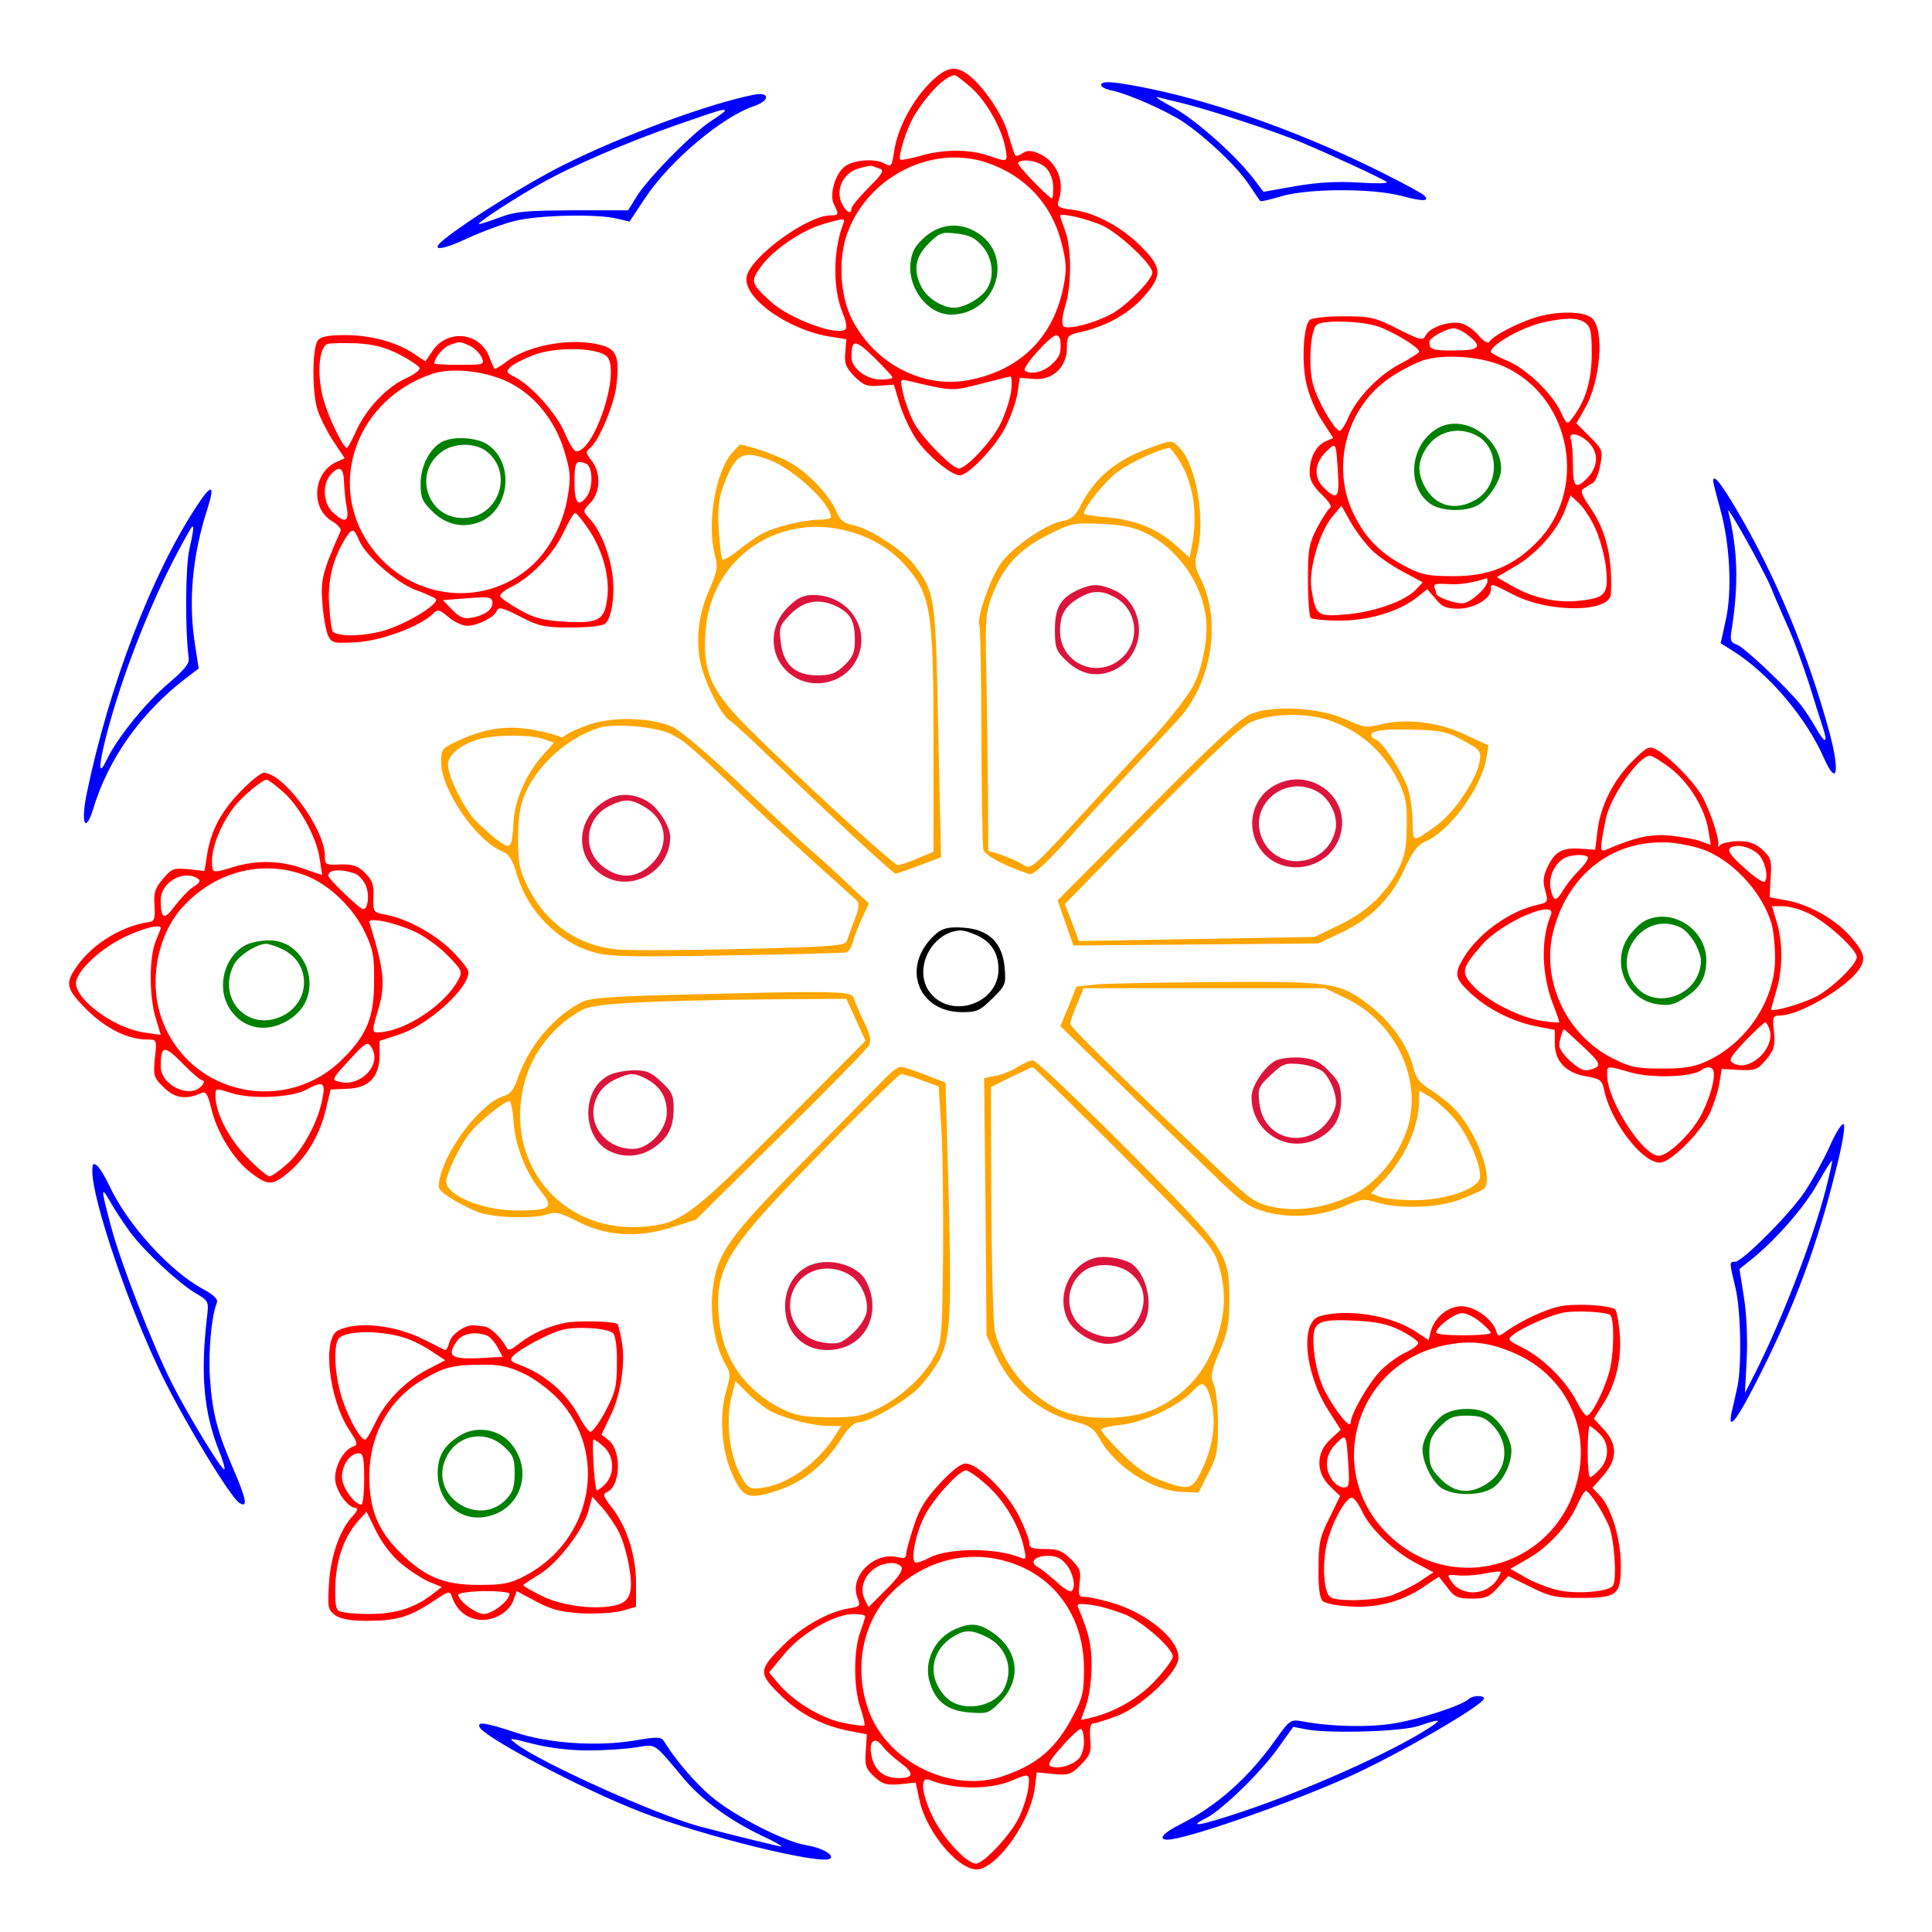 <?xml version="1.0" standalone="no"?>
<!DOCTYPE svg PUBLIC "-//W3C//DTD SVG 20010904//EN"
 "http://www.w3.org/TR/2001/REC-SVG-20010904/DTD/svg10.dtd">
<svg version="1.0" xmlns="http://www.w3.org/2000/svg"
 width="250pt" height="250pt" viewBox="0 0 561 565"
 preserveAspectRatio="xMidYMid meet">

<g transform="translate(0,565) scale(0.1,-0.1)"
fill="#000000" stroke="none">
<path fill="red" d="M2698 5406 c-52 -53 -94 -134 -103 -198 -7 -45 -8 -47 -29 -36 -27
15 -85 11 -113 -7 -30 -20 -49 -85 -34 -113 15 -29 14 -32 -11 -32 -66 0 -230
-119 -244 -177 -16 -61 120 -159 247 -178 l44 -7 -3 -39 c-3 -32 1 -43 27 -70
26 -26 37 -30 73 -27 l42 3 17 -56 c9 -31 31 -77 48 -103 33 -48 103 -106 128
-106 25 0 105 84 134 142 16 32 32 77 35 101 l6 42 40 -3 c55 -6 98 34 98 90
0 33 3 38 28 44 90 19 158 58 207 118 44 54 41 77 -21 138 -55 55 -132 96
-195 104 -45 6 -49 9 -43 28 19 56 -6 115 -58 137 -24 10 -35 10 -49 0 -15 -9
-20 -9 -23 1 -3 7 -12 37 -21 66 -17 54 -76 138 -117 166 -37 26 -63 19 -110
-28z m123 -13 c45 -41 88 -118 99 -175 8 -43 8 -43 -50 -23 -55 19 -133 19
-199 -1 -29 -8 -55 -13 -58 -11 -8 8 18 90 40 128 40 65 92 118 119 119 5 0
26 -17 49 -37z m46 -219 c111 -38 188 -120 217 -233 14 -55 16 -78 7 -124 -28
-150 -124 -248 -275 -278 -134 -27 -276 45 -344 176 -36 71 -42 179 -13 256
62 165 249 257 408 203z m173 -16 c12 -13 20 -35 20 -55 0 -18 -1 -33 -3 -33
-10 0 -105 99 -100 104 14 14 63 5 83 -16z m-488 -1 c15 -5 9 -15 -32 -56 -28
-28 -50 -55 -50 -61 0 -20 -18 -9 -30 19 -16 41 8 87 53 99 17 5 34 8 37 7 3
-1 13 -5 22 -8z m655 -168 c50 -25 143 -113 143 -136 0 -20 -69 -91 -114 -118
-50 -29 -134 -51 -146 -39 -6 6 -4 29 5 58 19 62 19 169 0 221 -8 22 -15 42
-15 44 0 10 85 -10 127 -30z m-762 4 c-29 -78 -30 -189 0 -260 8 -19 12 -39 9
-44 -16 -26 -163 27 -219 78 -60 55 -61 59 -30 103 34 48 121 108 184 125 62
18 64 18 56 -2z m636 -340 c3 -35 -2 -48 -27 -70 -24 -22 -63 -30 -77 -16 -9
8 74 101 91 102 6 1 13 -7 13 -16z m-491 -107 c0 -3 -15 -6 -34 -6 -42 0 -86
33 -86 65 0 54 10 54 66 0 29 -29 54 -55 54 -59z m347 -41 c-4 -25 -18 -68
-32 -96 -26 -51 -99 -129 -121 -129 -20 0 -111 93 -133 137 -11 22 -25 60 -30
83 -9 40 -8 42 12 37 135 -32 131 -31 213 -10 44 11 83 21 88 22 5 1 6 -19 3
-44z"/>
<path fill="green" d="M2686 4958 c-29 -25 -39 -43 -43 -74 -10 -76 50 -154 118 -154 133 0
188 172 76 240 -50 31 -106 26 -151 -12z m166 -27 c32 -36 38 -93 12 -129 -18
-26 -65 -52 -94 -52 -34 0 -78 28 -95 60 -25 49 -19 88 20 127 33 33 39 35 82
30 37 -4 54 -12 75 -36z"/>
<path fill="blue" d="M3200 5401 c0 -5 15 -13 33 -16 50 -11 163 -61 211 -94 68 -47 154
-129 188 -180 17 -25 32 -48 34 -49 1 -2 29 4 61 14 79 23 264 24 352 1 62
-17 85 -16 65 2 -5 5 -52 31 -104 57 -227 116 -487 211 -695 254 -107 22 -145
25 -145 11z m250 -56 c85 -22 260 -80 335 -111 90 -38 239 -107 250 -116 5 -5
-31 -5 -80 -2 -64 4 -118 1 -185 -10 l-95 -17 -25 33 c-52 70 -170 175 -236
212 -38 20 -60 35 -49 32 11 -3 49 -12 85 -21z"/>
<path fill="blue" d="M2185 5373 c-129 -25 -385 -119 -558 -206 -104 -52 -274 -158 -347
-216 -45 -36 -12 -35 67 2 43 20 106 43 139 51 68 17 235 21 297 7 l38 -9 45
68 c72 109 226 239 320 270 46 16 46 42 -1 33z m-85 -47 c0 -2 -19 -16 -42
-31 -53 -34 -185 -168 -217 -221 l-24 -39 -161 0 c-140 -1 -168 -3 -218 -22
-32 -12 -58 -20 -58 -18 0 7 113 80 183 119 94 53 256 122 397 171 126 44 140
48 140 41z"/>
<path fill="red" d="M4490 4727 c-53 -12 -142 -56 -155 -77 -3 -6 -17 3 -31 19 -13 16
-36 32 -50 35 -33 9 -91 -10 -104 -34 -9 -17 -14 -16 -82 18 -67 34 -80 37
-160 37 -50 0 -92 -5 -98 -11 -18 -18 -24 -119 -10 -184 7 -33 27 -82 46 -110
l33 -51 -23 -10 c-28 -13 -46 -48 -46 -91 0 -22 10 -40 35 -64 20 -19 31 -35
25 -39 -6 -4 -23 -30 -38 -58 -24 -47 -27 -63 -27 -154 0 -56 4 -105 8 -110 5
-4 43 -8 85 -8 85 0 175 27 227 69 l29 23 24 -28 c19 -24 32 -29 67 -29 45 0
95 29 95 56 0 19 0 19 70 -17 104 -52 279 -50 281 4 5 106 -14 184 -58 249
-28 40 -32 53 -22 59 8 5 20 13 28 17 7 5 17 29 21 53 8 41 6 45 -31 82 l-39
39 24 42 c47 80 59 234 21 266 -21 18 -84 21 -145 7z m126 -21 c16 -12 19 -27
19 -93 -1 -78 -18 -136 -58 -187 -14 -19 -15 -18 -33 20 -26 55 -101 126 -156
149 -27 11 -48 23 -48 26 0 22 98 76 161 88 66 13 93 12 115 -3z m-605 -11
c47 -17 119 -61 119 -73 0 -4 -25 -20 -55 -36 -62 -32 -126 -98 -152 -157 -9
-22 -21 -39 -25 -39 -14 0 -65 87 -78 135 -15 54 -8 164 12 176 22 14 132 10
179 -6z m263 -26 c43 -34 33 -44 -42 -44 -64 0 -72 3 -72 25 0 12 49 39 71 40
9 0 28 -9 43 -21z m107 -92 c196 -91 244 -362 92 -514 -70 -70 -139 -98 -243
-98 -72 0 -93 4 -137 27 -74 38 -119 83 -153 152 -69 139 -24 313 104 401 29
20 73 43 97 51 64 20 173 12 240 -19z m252 -229 c23 -30 18 -67 -13 -98 -32
-32 -40 -24 -40 39 0 33 -3 67 -6 76 -11 27 36 14 59 -17z m-740 -85 c4 -69
-3 -76 -40 -41 -32 30 -30 72 4 106 31 30 30 32 36 -65z m754 -162 c13 -30 27
-81 30 -115 7 -75 -2 -85 -81 -93 -65 -7 -135 9 -195 44 l-44 25 51 30 c64 36
125 105 148 164 l17 45 25 -23 c14 -13 36 -47 49 -77z m-656 -59 c19 -19 60
-47 92 -64 l58 -31 -21 -22 c-31 -33 -125 -66 -206 -72 -82 -7 -87 -3 -99 77
-8 56 24 165 62 210 l26 31 27 -48 c15 -27 43 -63 61 -81z m339 -91 c0 -19
-46 -61 -70 -65 -22 -3 -80 18 -80 28 0 3 -2 10 -5 18 -4 10 5 12 38 10 34 -3
77 4 115 17 1 1 2 -3 2 -8z"/>
<path fill="green" d="M4185 4398 c-81 -46 -94 -168 -24 -220 33 -25 110 -26 145 -3 31 20
64 73 64 103 0 92 -109 163 -185 120z m108 -19 c72 -33 75 -146 5 -189 -61
-37 -122 -21 -153 40 -20 39 -19 69 5 108 30 48 89 66 143 41z"/>
<path fill="red" d="M910 4655 c-17 -20 -18 -147 -2 -202 7 -23 28 -64 46 -92 l34 -51
-26 -12 c-67 -32 -74 -135 -11 -172 17 -10 28 -23 25 -29 -53 -120 -59 -142
-53 -213 3 -40 11 -82 17 -94 11 -21 17 -22 85 -18 73 5 185 47 221 83 14 14
19 13 46 -10 16 -14 41 -25 54 -25 31 0 80 25 87 44 5 12 17 9 68 -17 56 -29
71 -32 150 -32 54 0 93 5 100 12 20 20 29 95 18 156 -11 61 -36 120 -67 153
-18 19 -18 20 5 44 29 31 31 87 3 123 -18 23 -18 26 -3 38 25 21 70 128 76
184 9 80 0 103 -42 115 -85 24 -214 2 -279 -47 -18 -14 -34 -23 -36 -22 -1 2
-9 19 -16 37 -28 71 -122 80 -165 16 l-21 -31 -34 23 c-52 34 -125 54 -201 54
-48 0 -70 -4 -79 -15z m237 -41 c31 -16 58 -34 60 -40 2 -6 -15 -19 -39 -30
-56 -25 -115 -87 -145 -151 -13 -29 -26 -53 -28 -53 -12 0 -56 93 -70 145 -19
72 -12 151 13 159 10 3 48 3 85 2 51 -3 82 -11 124 -32z m206 25 c14 -6 29
-21 35 -33 10 -22 9 -23 -64 -23 -41 0 -74 2 -74 4 0 15 25 46 43 53 30 12 32
12 60 -1z m404 -34 c36 -50 -39 -275 -92 -275 -6 0 -21 24 -33 53 -23 56 -97
139 -146 164 -25 13 -27 17 -14 29 8 8 36 23 64 34 68 28 199 24 221 -5z
m-287 -74 c75 -38 133 -111 160 -199 18 -60 20 -77 10 -135 -12 -77 -54 -157
-108 -204 -142 -126 -363 -95 -473 66 -124 181 -33 425 186 498 59 19 157 8
225 -26z m224 -237 c20 -8 21 -71 2 -96 -25 -33 -36 -20 -36 42 0 60 4 66 34
54z m-708 -53 c1 -21 4 -55 8 -75 8 -43 -6 -47 -41 -14 -28 26 -31 82 -6 110
25 28 38 21 39 -21z m718 -143 c41 -63 61 -142 51 -203 -8 -59 -27 -69 -125
-63 -62 4 -88 10 -131 35 -29 16 -54 34 -56 39 -2 6 11 17 29 26 60 29 126 97
155 159 15 32 31 59 35 59 4 0 23 -24 42 -52z m-674 -28 c19 -45 109 -124 165
-145 28 -10 54 -22 59 -26 14 -12 -71 -66 -141 -90 -61 -20 -142 -23 -160 -6
-3 4 -8 37 -10 74 -6 71 9 135 45 195 21 35 27 35 42 -2z m390 -184 c0 -19
-22 -35 -58 -42 -25 -5 -36 -1 -59 22 l-28 29 65 5 c73 6 80 4 80 -14z"/>
<path fill="green" d="M1275 4359 c-37 -18 -65 -71 -65 -123 0 -41 5 -53 33 -80 40 -41 92
-52 141 -32 90 38 101 179 17 229 -32 18 -94 21 -126 6z m128 -29 c81 -64 35
-195 -69 -195 -109 0 -148 140 -56 198 37 23 94 21 125 -3z"/>
<path fill="orange" d="M3342 4340 c-98 -35 -160 -87 -202 -169 -15 -30 -27 -40 -54 -45 -48
-9 -148 -78 -180 -125 -30 -43 -70 -157 -62 -178 3 -7 6 -154 6 -326 1 -171 3
-321 6 -332 5 -17 63 -48 134 -71 11 -4 46 28 105 93 48 54 134 148 190 208
57 61 119 128 140 150 100 109 128 291 65 415 -15 30 -17 44 -10 71 27 93 -1
260 -51 310 -23 23 -21 23 -87 -1z m84 -33 c43 -64 58 -159 40 -250 l-7 -38
-40 36 c-54 49 -120 75 -201 82 -38 3 -68 8 -68 11 0 18 60 93 97 121 36 28
126 69 153 71 3 0 15 -15 26 -33z m-93 -217 c92 -46 162 -146 174 -248 6 -54
-8 -135 -34 -191 -15 -32 -81 -117 -138 -176 -11 -11 -67 -72 -125 -135 -221
-242 -213 -235 -241 -217 -13 8 -41 20 -61 27 l-38 12 -1 191 c-1 106 -3 262
-5 347 -3 139 -1 161 18 210 33 84 78 133 161 175 69 35 76 37 157 33 64 -3
97 -10 133 -28z"/>
<path fill="crimson" d="M3135 3926 c-53 -24 -70 -52 -70 -117 0 -52 3 -62 31 -89 42 -42 91
-53 141 -30 100 46 98 194 -3 236 -41 17 -60 17 -99 0z m111 -26 c58 -36 68
-117 22 -167 -69 -74 -188 -28 -188 72 0 47 14 71 53 95 41 25 71 25 113 0z"/>
<path fill="orange" d="M2123 4328 c-51 -55 -77 -211 -52 -302 9 -34 7 -46 -16 -99 -35 -77
-43 -164 -21 -236 18 -60 59 -136 80 -148 8 -4 61 -53 118 -108 178 -172 360
-340 367 -340 3 0 35 11 69 24 l64 24 -8 366 c-8 399 -9 408 -71 490 -32 42
-132 107 -178 115 -28 6 -38 14 -49 40 -19 46 -81 112 -133 142 -32 19 -112
48 -149 54 0 0 -10 -10 -21 -22z m114 -26 c70 -29 173 -126 173 -164 0 -5 -17
-8 -37 -8 -43 0 -127 -21 -163 -40 -14 -7 -44 -28 -68 -47 -24 -20 -46 -32
-49 -29 -4 3 -8 42 -11 86 -4 62 0 91 13 128 37 98 57 108 142 74z m233 -208
c66 -20 116 -51 158 -98 75 -86 82 -131 82 -523 l0 -314 -46 -19 c-25 -11 -51
-20 -58 -20 -13 0 -288 252 -437 400 -109 109 -134 164 -126 281 14 217 216
356 427 293z"/>
<path fill="crimson" d="M2287 3877 c-64 -60 -58 -157 12 -204 59 -40 144 -22 181 39 54 89
-13 198 -122 198 -28 0 -45 -8 -71 -33z m143 -2 c38 -20 50 -43 50 -97 0 -36
-6 -50 -31 -74 -25 -24 -39 -29 -79 -29 -65 0 -100 32 -107 99 -5 42 -3 48 30
81 40 40 86 46 137 20z"/>
<path fill="blue" d="M4990 4243 c0 -5 10 -42 21 -83 28 -101 35 -237 16 -323 l-15 -68 38
-24 c103 -65 213 -195 264 -312 38 -85 47 -42 17 72 -63 233 -160 465 -274
657 -46 78 -67 103 -67 81z m170 -313 c7 -19 28 -66 45 -105 18 -38 46 -115
64 -170 17 -55 36 -115 42 -133 16 -48 6 -48 -21 0 -13 23 -33 53 -44 67 -40
50 -167 170 -187 176 -18 6 -20 13 -15 43 21 134 18 235 -10 347 -6 25 106
-176 126 -225z"/>
<path fill="blue" d="M554 4168 c-131 -199 -256 -527 -320 -837 -19 -89 -4 -122 19 -45 45
148 142 283 275 384 l33 25 -10 65 c-21 129 -9 264 35 400 24 75 13 77 -32 8z
m-20 -123 c-12 -53 -13 -237 -2 -321 2 -15 -15 -35 -60 -73 -64 -54 -148 -157
-179 -221 -46 -98 -4 91 61 271 55 152 116 287 183 402 12 20 10 -2 -3 -58z"/>
<path fill="orange" d="M3643 3564 c-34 -12 -99 -72 -306 -281 l-264 -266 23 -66 23 -66 358
3 358 3 62 29 c89 41 150 101 189 186 25 54 41 74 62 83 72 30 164 157 179
244 l6 37 -69 32 c-78 37 -174 48 -248 29 -40 -10 -50 -8 -102 16 -74 33 -205
41 -271 17z m223 -20 c89 -30 158 -90 200 -172 25 -49 29 -68 28 -137 -1 -65
-5 -89 -26 -130 -37 -71 -92 -122 -173 -161 l-71 -34 -344 -6 -345 -6 -20 54
-21 54 251 257 c187 190 262 261 295 276 57 25 159 27 226 5z m392 -59 c51
-28 54 -31 49 -62 -9 -53 -73 -148 -125 -186 -73 -53 -70 -53 -71 11 0 32 -7
77 -15 100 -18 49 -72 131 -92 139 -8 3 -14 9 -14 13 0 14 39 19 130 16 73 -2
93 -6 138 -31z"/>
<path fill="crimson" d="M3702 3350 c-62 -38 -79 -121 -37 -182 61 -89 205 -64 235 41 32 113
-95 204 -198 141z m127 -13 c38 -19 64 -71 57 -111 -21 -111 -173 -130 -216
-26 -39 95 65 185 159 137z"/>
<path fill="orange" d="M1703 3531 c-29 -10 -58 -23 -66 -29 -8 -7 -16 -10 -19 -7 -3 3 -34
12 -70 19 -78 16 -145 8 -223 -28 -53 -24 -55 -26 -55 -64 0 -81 101 -229 177
-261 22 -9 31 -23 45 -70 31 -105 120 -196 222 -225 46 -14 102 -15 393 -10
186 3 343 7 349 9 6 2 14 15 18 30 4 15 16 46 27 70 l20 43 -58 54 c-32 31
-83 77 -113 103 -30 26 -124 114 -208 194 -89 84 -171 154 -195 165 -60 28
-177 31 -244 7z m242 -29 c39 -20 61 -40 230 -201 44 -42 130 -121 190 -176
61 -54 115 -104 121 -109 8 -8 6 -23 -7 -56 -9 -25 -20 -52 -22 -61 -5 -15
-41 -18 -303 -24 -164 -4 -328 -5 -365 -2 -118 10 -213 76 -267 186 -23 48
-27 68 -27 141 1 65 6 96 22 132 38 84 123 160 213 189 46 15 172 4 215 -19z
m-376 -13 l31 -11 -33 -37 c-47 -53 -80 -126 -85 -190 -5 -86 -7 -87 -50 -56
-20 16 -49 42 -65 59 -34 39 -77 127 -77 160 0 28 37 59 90 74 48 14 150 14
189 1z"/>
<path fill="crimson" d="M1765 3316 c-100 -46 -112 -171 -22 -226 84 -52 197 13 197 112 0 30
-33 83 -63 102 -34 23 -78 28 -112 12z m102 -27 c64 -39 72 -112 19 -165 -43
-43 -93 -46 -142 -9 -63 48 -53 143 18 178 44 22 64 21 105 -4z"/>
<path fill="red" d="M4756 3426 c-57 -56 -95 -131 -104 -204 l-7 -57 -42 3 c-53 4 -76 -8
-97 -53 -13 -27 -15 -43 -7 -69 9 -34 8 -35 -22 -42 -81 -17 -174 -84 -216
-154 -29 -48 -27 -60 17 -102 49 -47 123 -85 193 -99 l56 -11 0 -40 c0 -52 33
-86 93 -96 40 -7 45 -11 51 -39 19 -93 111 -213 163 -213 31 0 117 85 146 144
11 24 24 63 28 87 l7 43 51 -3 c47 -2 53 0 79 30 23 29 27 40 23 81 -5 43 -3
48 16 48 56 0 193 79 232 134 22 32 17 50 -26 99 -45 51 -122 93 -190 105
l-45 8 3 56 c4 52 1 60 -24 83 -20 18 -38 25 -68 25 -23 0 -47 -5 -54 -10 -6
-6 -10 -8 -8 -4 8 11 -23 105 -47 147 -26 44 -97 116 -135 136 -19 10 -27 6
-66 -33z m111 -24 c54 -43 99 -117 109 -180 l7 -43 -27 10 c-14 6 -54 13 -88
17 -60 6 -106 -4 -191 -41 -19 -8 -19 0 -1 90 13 65 97 185 129 185 7 0 35
-17 62 -38z m108 -242 c84 -38 160 -125 186 -212 5 -18 10 -63 10 -100 1 -121
-83 -248 -199 -301 -36 -17 -66 -22 -132 -22 -75 0 -92 4 -144 30 -139 70
-213 235 -171 381 46 163 177 260 337 250 38 -3 86 -14 113 -26z m147 -8 c19
-19 30 -63 20 -79 -4 -7 -29 10 -61 39 -43 39 -51 52 -40 59 18 12 59 2 81
-19z m-499 -8 c4 -4 -7 -21 -24 -38 -17 -17 -38 -43 -47 -58 -21 -36 -29 -35
-37 1 -7 32 7 68 34 88 17 13 63 17 74 7z m644 -164 c51 -23 143 -106 143
-129 0 -21 -74 -93 -120 -116 -41 -21 -130 -46 -130 -37 0 4 7 29 15 56 19 62
19 139 1 199 l-14 47 31 0 c18 0 51 -9 74 -20z m-752 -7 c-29 -69 -27 -171 6
-258 11 -27 19 -52 19 -54 0 -2 -21 -1 -47 3 -63 8 -160 56 -202 100 -40 41
-38 53 23 123 59 68 223 137 201 86z m641 -337 c13 -55 -60 -121 -106 -96 -16
9 -13 15 33 65 29 30 55 54 59 55 4 0 10 -11 14 -24z m-546 -47 c43 -40 51
-52 39 -60 -8 -5 -22 -9 -32 -9 -22 0 -77 52 -77 73 0 14 10 47 14 47 1 0 26
-23 56 -51z m138 -75 c62 -18 183 -14 208 7 7 6 20 9 28 6 18 -7 5 -69 -28
-136 -28 -54 -97 -121 -125 -121 -47 0 -151 163 -151 235 0 30 -3 29 68 9z"/>
<path fill="green" d="M4790 2957 c-13 -7 -35 -28 -48 -47 -52 -77 -5 -185 86 -197 35 -5
49 -1 82 21 44 29 60 59 60 109 -1 90 -101 154 -180 114z m104 -19 c14 -6 35
-30 46 -52 16 -35 18 -47 9 -77 -22 -72 -118 -103 -173 -56 -96 83 3 238 118
185z"/>
<path fill="red" d="M683 3335 c-58 -60 -87 -116 -98 -188 l-7 -44 -47 5 c-44 4 -49 2
-75 -29 -23 -27 -27 -40 -24 -77 2 -36 0 -46 -14 -48 -90 -13 -181 -73 -225
-148 -21 -36 -14 -54 42 -110 56 -55 120 -86 176 -86 27 0 28 0 22 -54 -5 -52
-4 -57 26 -86 32 -32 65 -37 111 -16 12 5 18 -5 28 -46 16 -69 65 -149 115
-187 50 -38 63 -39 108 -2 53 44 91 106 110 179 l16 66 49 2 c63 2 94 35 94
98 l0 42 55 18 c84 26 205 134 205 183 0 8 -21 35 -48 62 -50 50 -131 94 -194
106 -37 7 -37 8 -36 51 2 36 -3 49 -24 71 -22 21 -35 26 -72 25 -44 -2 -46 -1
-46 25 0 79 -121 243 -179 243 -8 0 -39 -25 -68 -55z m123 1 c49 -42 100 -134
109 -198 l7 -47 -56 19 c-66 24 -135 25 -202 5 -65 -20 -64 -20 -64 19 0 40
27 107 63 154 24 32 84 82 97 82 4 0 24 -15 46 -34z m67 -246 c69 -26 141 -95
175 -168 23 -48 27 -70 26 -142 0 -103 -20 -154 -88 -223 -165 -170 -448 -112
-531 108 -41 107 -17 246 56 329 94 106 234 144 362 96z m143 6 c12 -3 27 -20
34 -36 12 -29 5 -74 -10 -68 -15 6 -100 88 -100 97 0 18 35 21 76 7z m-458
-15 c10 -6 7 -12 -13 -25 -14 -9 -38 -35 -54 -56 -31 -42 -41 -38 -41 18 0 51
66 90 108 63z m636 -156 c28 -13 71 -44 95 -69 43 -44 44 -47 31 -72 -36 -67
-137 -138 -214 -151 -41 -6 -41 -6 -21 61 23 76 19 116 -22 250 -6 17 -2 18
37 12 23 -4 66 -18 94 -31z m-744 11 c0 -2 -7 -20 -15 -39 -19 -47 -19 -160 0
-223 8 -27 15 -49 15 -50 0 -1 -23 3 -51 7 -93 15 -208 104 -196 151 10 37 75
96 142 128 52 25 105 39 105 26z m618 -352 c28 -49 -34 -113 -94 -98 -25 6
-24 7 23 59 54 59 58 62 71 39z m-495 -94 c5 0 4 -7 -3 -15 -33 -40 -120 1
-120 56 0 62 10 64 63 10 27 -28 54 -51 60 -51z m351 -47 c-11 -68 -55 -151
-100 -193 -24 -22 -49 -40 -56 -40 -7 0 -37 26 -68 58 -54 57 -90 129 -90 179
0 21 1 21 48 6 58 -18 175 -13 217 10 48 26 57 22 49 -20z"/>
<path fill="green" d="M700 2887 c-63 -32 -88 -122 -50 -184 40 -66 119 -78 187 -27 92 69
43 224 -70 224 -23 0 -53 -6 -67 -13z m106 -13 c88 -42 83 -162 -9 -199 -98
-39 -182 58 -133 154 14 27 66 60 94 61 8 0 29 -7 48 -16z"/>
<path fill="voilet" d="M2722 2923 c-59 -48 -78 -118 -46 -173 24 -39 65 -60 119 -60 42 0
52 5 87 40 39 38 40 42 36 91 -7 73 -47 111 -120 116 -40 3 -58 -1 -76 -14z
m112 -7 c44 -19 66 -52 66 -101 0 -100 -138 -147 -200 -68 -51 65 2 177 88
182 7 1 28 -5 46 -13z"/>
<path fill="orange" d="M3187 2771 l-59 -6 -23 -58 -24 -58 167 -162 c92 -89 214 -208 272
-264 96 -93 110 -103 165 -118 74 -19 159 -12 230 19 44 20 54 21 90 10 66
-20 176 -17 242 7 32 12 64 27 72 32 32 27 -23 175 -90 239 -15 15 -45 38 -67
52 -31 19 -42 34 -50 68 -16 62 -64 129 -127 178 -87 67 -108 70 -444 68 -163
-1 -322 -4 -354 -7z m728 -40 c148 -70 228 -242 179 -387 -27 -79 -90 -155
-157 -188 -79 -38 -161 -51 -233 -36 -52 11 -65 20 -153 103 -310 294 -441
423 -441 433 0 7 9 33 20 58 l19 46 353 0 353 0 60 -29z m316 -350 c40 -45 82
-140 77 -175 -5 -33 -98 -65 -190 -66 -42 0 -89 5 -103 10 l-26 10 31 32 c66
66 110 161 110 241 l0 28 31 -18 c17 -10 49 -38 70 -62z"/>
<path fill="crimson" d="M3710 2548 c-32 -17 -70 -74 -70 -106 0 -102 104 -167 194 -122 47
24 69 61 68 116 -1 41 -7 53 -36 82 -27 28 -44 36 -83 39 -28 2 -58 -2 -73 -9z
m140 -33 c11 -10 25 -35 31 -55 9 -30 8 -43 -5 -69 -56 -107 -200 -84 -213 33
-5 43 -3 48 33 82 35 33 41 36 86 32 27 -3 57 -13 68 -23z"/>
<path fill="orange" d="M1930 2740 c-158 -4 -223 -9 -245 -19 -83 -40 -158 -129 -191 -224
-10 -31 -22 -47 -37 -51 -65 -16 -172 -152 -191 -243 -7 -29 -4 -34 34 -58 23
-15 60 -33 82 -41 46 -16 164 -19 202 -4 20 7 36 3 85 -22 84 -43 174 -49 273
-18 l73 23 248 246 c137 135 253 254 258 264 8 14 4 31 -15 70 -14 29 -27 60
-30 70 -6 19 -61 20 -546 7z m553 -72 l28 -62 -243 -244 c-273 -274 -299 -292
-414 -300 -236 -15 -402 192 -340 423 23 88 86 167 169 212 34 19 187 27 587
31 l185 1 28 -61z m-1001 -301 c6 -72 35 -144 80 -201 39 -48 29 -56 -69 -56
-110 0 -221 50 -207 93 14 47 45 106 71 137 27 33 99 90 113 90 4 0 10 -28 12
-63z"/>
<path fill="crimson" d="M1758 2504 c-78 -42 -76 -178 2 -219 42 -22 92 -19 131 8 43 29 59
60 59 116 0 37 -5 49 -36 77 -30 29 -43 34 -82 34 -26 -1 -59 -7 -74 -16z
m112 -9 c40 -21 60 -53 60 -98 0 -51 -52 -107 -99 -107 -72 0 -126 59 -114
125 7 37 29 64 68 81 39 17 50 17 85 -1z"/>
<path fill="orange" d="M2955 2529 c-16 -10 -45 -22 -63 -25 l-34 -7 4 -376 3 -376 26 -56
c48 -103 132 -172 240 -199 36 -9 49 -19 64 -46 44 -82 156 -155 244 -157 l46
-2 28 55 c25 48 29 66 29 142 0 48 -5 101 -12 118 -11 26 -9 37 16 97 24 55
29 82 29 148 0 141 -2 144 -298 443 -144 144 -268 262 -277 261 -8 0 -28 -9
-45 -20z m312 -261 c245 -247 262 -266 277 -317 22 -74 20 -139 -5 -214 -33
-99 -89 -163 -179 -206 -74 -35 -210 -37 -282 -4 -91 42 -167 135 -189 231 -4
20 -9 189 -10 375 l-1 338 58 29 c33 16 61 29 64 29 3 1 123 -117 267 -261z
m259 -734 c9 -59 -1 -118 -31 -182 -28 -60 -37 -62 -121 -31 -40 15 -73 38
-115 80 -33 33 -59 63 -59 68 0 4 26 11 57 14 66 7 166 53 208 96 27 27 31 28
42 14 7 -9 15 -35 19 -59z"/>
<path fill="crimson" d="M3185 1972 c-76 -18 -118 -111 -82 -182 18 -36 74 -70 116 -70 41 0
88 28 107 62 30 52 5 151 -43 176 -25 13 -74 20 -98 14z m103 -47 c36 -31 46
-73 27 -119 -27 -65 -87 -84 -155 -47 -67 35 -71 131 -9 175 36 25 102 21 137
-9z"/>
<path fill="orange" d="M2563 2491 c-21 -21 -128 -130 -238 -242 -223 -226 -251 -268 -262
-383 -6 -70 9 -153 37 -203 17 -29 17 -35 3 -83 -20 -70 -13 -170 17 -238 30
-69 46 -77 115 -57 90 26 156 78 209 163 16 25 34 42 45 42 30 0 132 58 174
98 21 20 50 60 65 87 32 63 36 136 25 529 l-8 280 -60 23 c-32 13 -65 23 -72
23 -7 0 -30 -17 -50 -39z m112 0 l50 -18 8 -124 c4 -68 6 -236 5 -374 -3 -237
-4 -252 -26 -292 -30 -58 -96 -118 -162 -151 -48 -23 -67 -27 -145 -27 -75 1
-98 5 -139 25 -107 54 -172 147 -183 261 -14 151 16 201 302 493 121 124 225
225 230 225 6 0 33 -8 60 -18z m-441 -968 c43 -22 124 -43 169 -43 l37 0 -17
-27 c-51 -83 -145 -149 -223 -155 -30 -3 -35 1 -59 47 -29 59 -39 157 -21 223
l11 43 36 -36 c20 -20 50 -43 67 -52z"/>
<path fill="crimson" d="M2339 1945 c-38 -20 -62 -63 -63 -111 -2 -84 59 -141 142 -131 95 11
142 109 95 200 -26 51 -118 73 -174 42z m120 -20 c37 -19 63 -73 55 -114 -4
-18 -22 -44 -42 -62 -31 -27 -41 -31 -79 -26 -84 9 -129 96 -86 167 29 49 96
65 152 35z"/>
<path fill="blue" d="M5331 2298 c-18 -40 -51 -100 -73 -133 -45 -67 -183 -205 -204 -205
-17 0 -17 0 1 -75 16 -66 19 -227 6 -290 -5 -22 -12 -56 -17 -75 -13 -62 18
-20 84 112 103 205 167 379 221 597 18 70 28 128 23 133 -5 5 -23 -23 -41 -64z
m-11 -124 c-40 -154 -129 -384 -207 -539 l-30 -59 5 98 c3 58 0 132 -8 182
l-13 83 34 27 c73 59 156 154 194 222 22 39 41 69 43 68 1 -2 -7 -39 -18 -82z"/>
<path fill="blue" d="M250 2225 c0 -86 108 -402 205 -600 69 -140 199 -354 225 -370 25
-16 21 9 -15 93 -49 113 -64 168 -71 272 -5 76 4 179 20 220 4 10 -7 22 -38
39 -97 51 -223 189 -276 303 -12 26 -28 52 -36 59 -11 9 -14 7 -14 -16z m111
-179 c43 -57 139 -146 188 -176 42 -25 42 -25 36 -75 -19 -164 -9 -274 34
-384 12 -29 20 -56 17 -58 -6 -6 -107 160 -154 253 -57 114 -148 348 -177 456
-31 116 -31 124 0 69 14 -24 39 -62 56 -85z"/>
<path fill="red" d="M4543 1830 c-43 -9 -110 -40 -155 -71 -26 -19 -27 -19 -33 0 -11 34
-63 71 -101 71 -40 0 -79 -33 -90 -74 l-6 -25 -38 25 c-71 47 -199 68 -280 45
-59 -16 -45 -167 25 -276 l36 -56 -31 -29 c-42 -39 -42 -96 -1 -136 l30 -29
-31 -64 c-28 -55 -32 -74 -32 -146 -1 -55 3 -88 12 -97 7 -7 43 -14 81 -16 80
-5 153 15 217 59 l42 28 25 -32 c21 -28 30 -32 72 -32 40 0 51 5 76 33 l30 33
65 -32 c56 -28 75 -32 142 -32 112 0 122 8 122 94 0 78 -27 169 -61 205 l-22
23 32 36 c41 47 42 91 1 135 l-29 31 24 38 c39 57 58 136 52 209 -3 35 -9 68
-13 72 -14 13 -115 19 -161 10z m146 -26 c13 -13 11 -117 -3 -167 -17 -59 -52
-127 -66 -127 -4 0 -18 19 -30 43 -30 58 -96 124 -154 154 -48 24 -49 26 -30
40 28 22 103 55 144 64 33 7 130 3 139 -7z m-380 -20 c17 -14 31 -29 31 -32 0
-4 -36 -7 -80 -7 -44 0 -80 3 -80 8 0 16 54 57 76 57 12 0 36 -12 53 -26z
m-235 -24 c28 -14 51 -30 53 -36 2 -6 -14 -19 -36 -29 -22 -10 -56 -35 -76
-56 -36 -39 -85 -125 -85 -150 -1 -20 -47 37 -76 94 -15 29 -27 73 -31 114 -8
88 2 96 117 91 65 -3 97 -10 134 -28z m341 -70 c139 -63 212 -207 181 -355
-55 -265 -368 -360 -559 -170 -185 184 -93 494 164 550 79 17 136 10 214 -25z
m242 -232 c30 -28 30 -74 1 -105 -12 -13 -24 -23 -28 -23 -4 0 -7 34 -7 75 0
41 3 75 6 75 2 0 15 -10 28 -22z m-734 -90 c4 -61 3 -68 -14 -68 -10 0 -25 10
-33 22 -24 34 -20 75 11 106 30 30 30 31 36 -60z m724 -111 c12 -17 29 -49 38
-69 16 -39 24 -156 12 -175 -11 -18 -107 -26 -162 -13 -27 6 -70 23 -94 37
l-44 25 52 30 c59 34 116 96 143 156 10 23 22 42 26 42 4 0 17 -15 29 -33z
m-684 -26 c23 -51 93 -118 158 -152 l51 -27 -39 -26 c-21 -14 -58 -32 -82 -41
-47 -16 -157 -20 -180 -6 -19 12 -25 89 -12 152 13 60 55 139 74 139 7 0 20
-18 30 -39z m396 -199 c-31 -49 -105 -52 -135 -6 -13 19 -12 20 19 17 17 -2
52 0 77 5 25 5 46 7 48 6 2 -1 -2 -11 -9 -22z"/>
<path fill="green" d="M4196 1509 c-30 -24 -56 -69 -56 -98 0 -40 32 -102 61 -116 36 -19
102 -19 138 0 32 16 61 69 61 113 0 35 -36 92 -70 109 -39 20 -103 16 -134 -8z
m148 -26 c52 -52 46 -131 -13 -170 -50 -34 -96 -30 -137 11 -28 28 -34 41 -34
78 0 36 6 50 31 76 27 27 39 32 79 32 38 0 53 -5 74 -27z"/>
<path fill="red" d="M1630 1781 c-53 -12 -91 -30 -129 -58 -31 -24 -34 -25 -43 -8 -16 27
-46 55 -63 56 -8 1 -21 2 -27 3 -25 4 -68 -25 -74 -50 -4 -14 -9 -24 -13 -22
-3 2 -31 15 -62 31 -87 43 -194 54 -251 26 -46 -24 -26 -199 32 -289 27 -41
28 -45 11 -51 -26 -10 -51 -54 -51 -92 0 -35 37 -87 61 -87 7 0 3 -10 -9 -23
-38 -40 -65 -117 -70 -198 -4 -71 -3 -77 19 -93 16 -11 45 -16 95 -16 83 0
121 11 189 56 50 33 50 33 58 11 13 -35 37 -56 72 -63 43 -8 93 19 106 55 l10
28 56 -30 c45 -24 72 -31 132 -35 42 -2 95 1 119 7 l42 12 0 69 c0 81 -27 166
-72 223 -23 29 -26 38 -14 43 41 16 45 120 6 152 l-21 17 25 52 c31 61 46 158
34 221 -4 25 -10 47 -12 50 -9 8 -122 11 -156 3z m143 -30 c7 -7 12 -41 11
-89 0 -68 -5 -85 -34 -140 -18 -34 -38 -61 -44 -59 -6 2 -20 21 -31 42 -37 71
-102 127 -179 155 -22 8 -26 13 -17 23 15 19 108 69 145 78 43 11 134 5 149
-10z m-599 -17 c21 -8 54 -25 73 -39 l35 -23 -50 -26 c-65 -33 -125 -94 -154
-156 -13 -27 -26 -50 -30 -50 -14 0 -47 58 -67 118 -23 69 -28 164 -8 180 28
23 133 21 201 -4z m231 10 c8 -4 22 -19 30 -34 l15 -28 -71 -4 c-80 -3 -92 6
-65 47 16 25 54 33 91 19z m105 -110 c31 -14 75 -47 102 -75 149 -159 101
-413 -96 -517 -44 -23 -64 -27 -136 -27 -104 0 -160 24 -235 100 -61 62 -85
124 -85 217 0 121 57 225 156 283 63 37 87 43 169 44 55 1 82 -5 125 -25z
m237 -216 c30 -28 31 -80 2 -109 -11 -11 -22 -19 -24 -17 -7 8 -15 148 -9 148
4 0 18 -10 31 -22z m-702 -93 c0 -41 -4 -75 -8 -75 -21 0 -57 51 -57 81 0 35
24 69 49 69 13 0 16 -13 16 -75z m744 -154 c11 -20 24 -64 30 -98 15 -81 4
-110 -45 -119 -63 -12 -155 1 -212 30 -28 14 -52 28 -52 30 0 2 21 16 46 31
53 31 129 129 145 187 l11 41 29 -32 c16 -18 38 -50 48 -70z m-634 -95 c24
-20 60 -43 80 -52 l37 -15 -26 -20 c-52 -41 -108 -59 -186 -59 -41 0 -81 4
-89 9 -10 6 -12 28 -10 82 4 76 28 140 71 186 l20 22 29 -59 c18 -35 47 -73
74 -94z m315 -87 c0 -20 -50 -59 -75 -59 -24 0 -75 39 -75 57 0 4 34 9 75 10
42 0 75 -3 75 -8z"/>
<path fill="green" d="M1324 1451 c-46 -28 -64 -60 -64 -109 0 -83 63 -141 139 -128 104 17
144 137 73 217 -36 41 -102 50 -148 20z m128 -30 c29 -26 33 -36 33 -79 0 -39
-5 -56 -24 -76 -78 -83 -220 3 -181 110 27 75 114 97 172 45z"/>
<path fill="red" d="M2728 1311 c-41 -44 -60 -74 -76 -125 -12 -36 -22 -73 -22 -81 0 -11
-7 -14 -24 -9 -69 17 -142 -55 -119 -117 10 -26 9 -27 -26 -33 -57 -9 -136
-53 -190 -107 -72 -71 -73 -82 -15 -140 57 -58 124 -94 203 -110 l56 -11 -3
-48 c-3 -43 -1 -52 25 -76 24 -22 35 -25 74 -22 l47 5 11 -52 c22 -99 123
-214 176 -201 61 15 149 145 161 236 l6 47 49 -5 c44 -4 51 -2 80 27 27 28 31
37 27 76 -2 31 1 45 9 45 7 0 38 10 70 22 65 24 167 117 178 161 14 53 -86
140 -197 171 -31 9 -65 16 -76 16 -18 0 -19 5 -15 40 5 34 2 43 -25 70 -25 25
-39 30 -76 30 -38 0 -46 3 -46 18 0 11 -14 46 -31 80 -34 68 -120 152 -155
152 -14 0 -42 -22 -76 -59z m140 -6 c51 -46 94 -120 107 -184 7 -30 5 -33 -11
-26 -70 29 -208 29 -265 0 -15 -8 -33 -15 -40 -15 -18 0 -3 82 25 137 26 51
101 133 121 133 7 0 36 -20 63 -45z m48 -219 c144 -38 234 -160 234 -316 0
-68 -4 -86 -31 -136 -50 -97 -106 -145 -208 -179 -148 -49 -332 40 -389 188
-44 116 -24 248 51 334 90 101 219 142 343 109z m183 -12 c20 -26 28 -64 15
-77 -4 -4 -24 8 -44 27 -21 18 -45 38 -55 43 -26 15 -9 33 30 33 24 0 39 -7
54 -26z m-483 -6 c6 -9 -8 -30 -44 -66 l-52 -52 -12 24 c-21 48 20 103 78 105
12 1 25 -5 30 -11z m660 -142 c52 -24 134 -97 134 -121 0 -7 -22 -38 -50 -68
-47 -52 -121 -95 -192 -111 l-27 -6 15 42 c9 24 16 75 16 113 1 62 -7 97 -37
169 -8 17 -5 18 41 12 27 -4 72 -18 100 -30z m-766 -3 c0 -5 -7 -26 -15 -48
-19 -54 -19 -161 1 -219 9 -26 14 -49 12 -52 -3 -2 -31 1 -63 8 -64 13 -146
63 -189 115 l-27 32 44 53 c49 61 148 118 203 118 19 0 34 -3 34 -7z m640
-368 c0 -18 -7 -41 -16 -49 -19 -19 -58 -30 -80 -22 -12 5 -5 17 33 60 26 30
51 52 55 50 4 -3 8 -20 8 -39z m-588 -13 c7 -10 30 -31 50 -46 43 -32 41 -46
-5 -46 -40 1 -65 19 -76 56 -14 50 5 71 31 36z m425 -122 c-3 -22 -15 -60 -27
-85 -24 -50 -103 -135 -126 -135 -26 0 -93 71 -124 132 -35 70 -41 125 -12
113 70 -29 179 -30 244 -1 48 21 51 20 45 -24z"/>
<path fill="green" d="M2774 886 c-62 -27 -95 -98 -74 -159 17 -54 52 -80 115 -85 52 -4 56
-3 89 30 65 65 56 152 -23 205 -39 26 -63 28 -107 9z m89 -22 c59 -28 82 -91
55 -149 -27 -59 -128 -75 -173 -27 -56 59 -43 140 30 180 28 16 49 15 88 -4z"/>
<path fill="blue" d="M4275 681 c-21 -19 -144 -59 -218 -71 -73 -12 -183 -10 -268 6 -35 6
-37 5 -81 -57 -79 -110 -170 -191 -278 -245 -48 -24 -65 -44 -36 -44 51 0 344
101 526 182 138 61 398 211 400 231 0 10 -34 9 -45 -2z m-120 -87 c-114 -72
-349 -177 -539 -241 -128 -43 -167 -49 -107 -19 47 25 158 133 208 203 l45 63
41 -8 c71 -12 278 -6 327 11 65 22 70 20 25 -9z"/>
<path fill="blue" d="M1382 600 c9 -28 301 -183 470 -248 184 -72 535 -158 556 -137 12 11
-26 32 -71 39 -63 10 -214 88 -278 143 -48 41 -105 108 -138 162 -8 12 -21 12
-85 1 -109 -18 -252 -9 -350 24 -85 28 -110 32 -104 16z m318 -69 c47 0 110 4
140 9 61 9 49 17 141 -93 52 -61 131 -119 222 -163 39 -18 67 -34 62 -34 -9 0
-168 40 -240 59 -131 36 -465 187 -535 241 -25 19 -24 19 50 0 47 -12 107 -19
160 -19z"/>
</g>
</svg>
